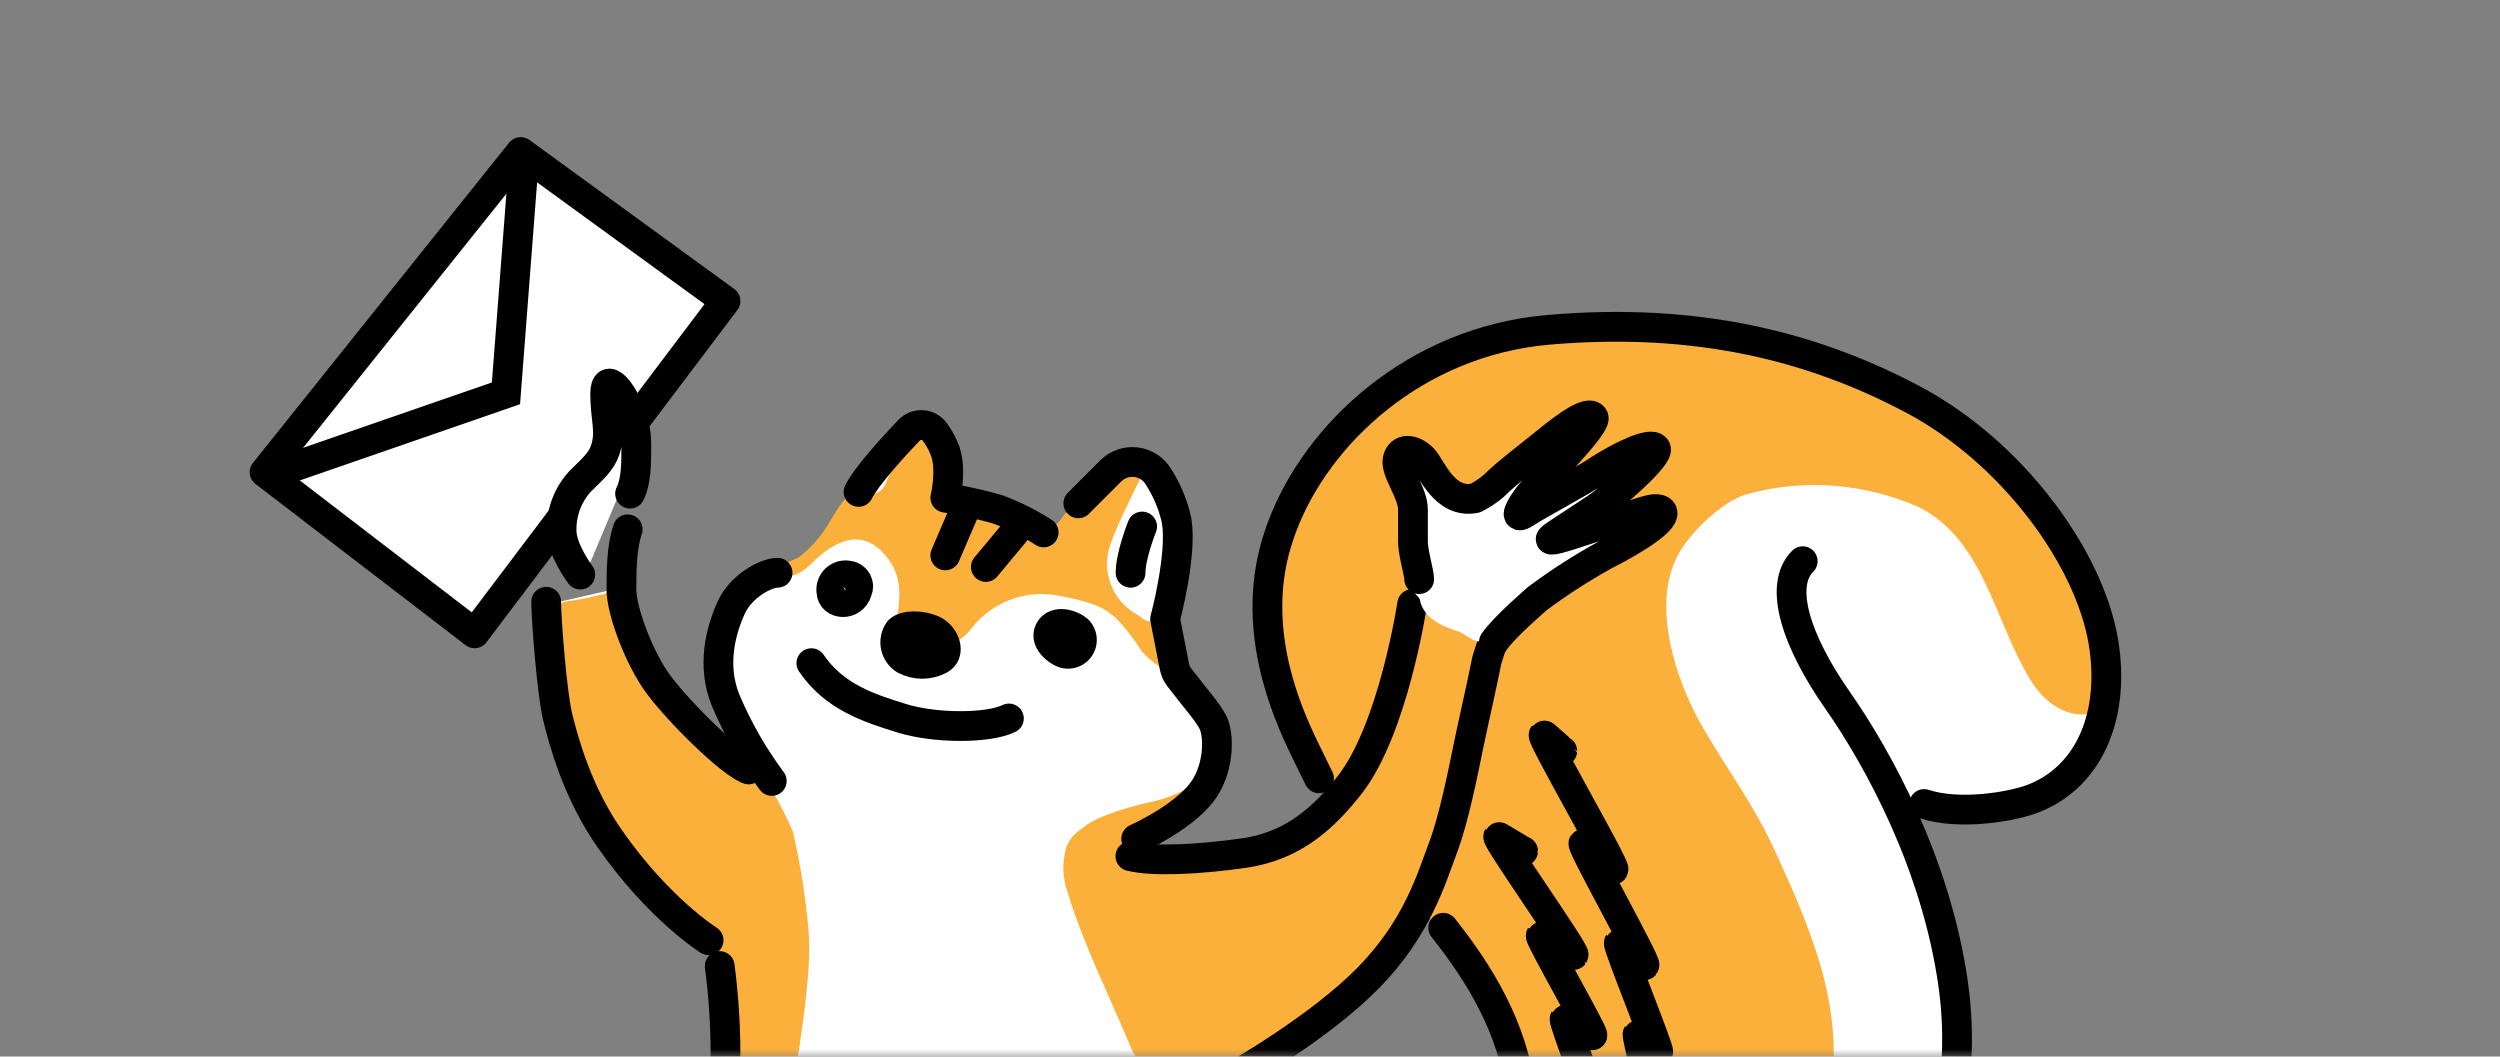 <svg width="168" height="71" viewBox="0 0 168 71" fill="none" xmlns="http://www.w3.org/2000/svg">
<rect x="0" y="0" width="168" height="71" fill="#808080" stroke="none"/>
<mask id="mask0_2_9176" style="mask-type:alpha" maskUnits="userSpaceOnUse" x="0" y="0" width="168" height="71">
<rect width="168" height="71" transform="matrix(-1 0 0 1 168 0)" fill="#C4C4C4"/>
</mask>
<g mask="url(#mask0_2_9176)">
<path d="M34.728 9.834L48.375 19.899L31.426 42.88L17.779 32.815L34.728 9.834Z" fill="white"/>
<path d="M31.893 42.558L48.754 20.229L34.991 10.216L17.78 31.73L31.893 42.558Z" stroke="black" stroke-width="2" stroke-linecap="round" stroke-linejoin="round"/>
<path d="M29.275 100.904C30.342 100.289 32.885 100.155 34.329 100.515C35.881 100.904 38.605 102.067 44.044 103.235L45.6 102.846C45.6 102.846 42.102 99.737 40.161 97.017C38.22 94.298 35.885 90.407 35.496 85.357C35.409 84.143 35.698 82.932 36.324 81.889C36.95 80.845 37.882 80.02 38.994 79.525C40.939 78.747 44.048 78.747 45.604 79.136L46.767 77.973C47.992 75.839 48.661 73.432 48.713 70.973C48.707 69.024 48.577 67.077 48.324 65.145L47.575 63.409C47.575 63.409 44.228 61.317 40.939 56.593C38.739 53.439 37.831 49.987 37.442 48.431C37.053 46.874 36.663 41.824 36.663 40.657L40.943 39.67C40.943 39.67 41.713 38.544 41.717 39.879C41.722 41.214 42.876 44.435 44.228 46.255C45.638 48.142 49.102 51.539 50.269 51.928L51.821 52.706C50.569 51.026 49.526 49.199 48.713 47.267C47.78 44.958 48.374 42.665 49.102 41.05C49.767 39.59 51.432 38.72 52.211 38.72L53.913 38C53.913 38 55.168 37.164 55.587 36.327C56.222 35.275 56.912 34.257 57.654 33.277C58.181 32.222 59.959 30.273 61.051 29.131C61.165 29.01 61.305 28.916 61.46 28.856C61.615 28.796 61.781 28.771 61.947 28.783C62.112 28.795 62.274 28.843 62.418 28.925C62.563 29.007 62.687 29.12 62.783 29.256C63.079 29.653 63.314 30.091 63.482 30.557C63.925 31.888 63.482 33.666 63.482 33.666C64.661 33.859 65.829 34.118 66.979 34.444C68.07 34.845 69.112 35.365 70.088 35.996L72.423 34.055L74.602 31.875C74.822 31.656 75.088 31.489 75.381 31.388C75.674 31.286 75.986 31.253 76.294 31.29C76.602 31.327 76.898 31.434 77.158 31.602C77.419 31.77 77.638 31.995 77.799 32.26C78.385 33.165 78.801 34.169 79.029 35.222C79.414 37.519 78.251 41.828 78.251 41.828L78.882 45.038C78.931 45.29 79.037 45.527 79.192 45.732C80.251 47.117 81.117 48.071 81.464 48.77C81.882 49.606 81.882 51.61 80.974 53.1C79.807 55.041 76.309 56.597 76.309 56.597L75.92 57.765C77.477 58.154 80.627 57.974 83.556 57.556C86.401 57.137 88.296 55.694 89.802 53.999L88.576 52.535C88.576 52.535 88.158 51.698 87.602 50.544C86.409 48.075 83.836 42.268 85.899 36.193L86.003 35.921L86.116 35.607C88.451 29.39 95.057 23.173 103.998 22.395C114.094 21.516 121.875 23.562 128.482 27.06C135.088 30.557 140.347 37.62 141.309 43.377C142.088 48.042 140.531 52.317 136.644 53.874C135.159 54.468 129.712 54.593 127.381 53.815L126.808 52.92C128.992 57.114 130.477 61.636 131.205 66.308C131.979 71.747 131.205 78.353 126.93 84.964C122.947 91.118 114.085 95.758 107.496 97.013C102.575 97.95 97.233 97.616 93.764 97.202L93.701 97.156C94.187 102.272 92.748 106.226 90.689 108.285C89.087 109.887 86.024 111.782 82.526 111.782L84.083 112.56C86.162 112.519 88.242 112.649 90.3 112.949C93.409 113.334 97.295 114.113 99.241 116.447C101.186 118.782 100.797 120.334 100.797 120.723L98.852 121.886C97.81 122.233 96.91 121.497 94.187 120.723C91.463 119.949 86.024 119.556 83.309 119.167C80.594 118.778 75.924 119.167 74.368 118.388C73.733 118.088 73.227 117.57 72.942 116.928C72.657 116.286 72.612 115.563 72.816 114.891C73.205 113.723 73.594 111.782 73.205 111.004C72.816 110.226 68.54 106.728 64.264 104.398C59.988 102.067 56.47 101.933 55.026 102.511C53.436 103.151 53.524 106.829 54.273 108.59C54.825 109.879 55.499 112.025 55.11 113.192C54.721 114.359 53.349 114.866 52.181 114.866C51.014 114.866 49.495 113.723 45.998 111.393C42.65 109.171 36.684 107.431 33.17 106.728C31.224 106.339 29.283 105.561 28.505 104.787C27.267 103.557 28.321 101.465 29.275 100.904ZM83.69 74.471C83.69 74.471 85.246 76.805 86.409 78.747C88.498 82.165 90.291 85.755 91.769 89.478C94.576 88.378 97.111 86.278 98.936 84.194C101.655 81.085 102.822 77.588 102.044 72.923C101.295 68.438 98.726 64.844 96.936 62.576L95.475 60.819C94.584 62.709 93.38 64.434 91.915 65.923C88.606 69.316 82.907 72.534 82.907 72.534L83.69 74.471Z" fill="white"/>
<path d="M89.249 89.75C91.341 89.332 94.689 87.579 95.107 87.24C100.617 82.743 104.311 78.872 100.546 67.576C99.914 65.689 97.278 63.166 96.011 61.681C94.442 59.836 92.827 58.51 91.341 56.698C89.291 54.226 87.729 51.386 86.739 48.331C85.484 44.983 84.593 39.578 85.066 38.289C85.066 37.034 86.375 33.721 87.128 32.478C89.639 28.328 92.597 26.156 97.199 24.483C98.588 23.704 100.659 23.227 102.219 22.809C105.24 21.972 109.072 22.466 112.181 22.445C117.283 22.338 122.334 23.468 126.904 25.738C128.121 26.156 129.761 27.457 130.866 28.035C136.723 31.089 140.489 38.114 142.024 44.285C143.066 48.468 138.74 49.339 136.527 45.82C134.037 41.866 133.381 36.34 128.996 34.105C125.35 32.468 121.249 32.151 117.394 33.206C115.796 33.654 113.516 35.779 112.679 37.453C111.005 40.8 112.625 45.728 114.352 48.749C116.026 51.678 117.796 53.937 119.294 57.213C121.917 62.949 124.339 68.58 122.687 74.986C121.57 79.324 118.888 82.851 115.49 85.592C113.814 86.849 112.034 87.96 110.169 88.914C105.219 91.788 94.479 92.344 88.831 92.679C87.676 92.746 85.258 90.549 89.249 89.75Z" fill="#FBB03B"/>
<path d="M53.688 37.453C55.78 35.779 55.78 34.524 57.035 33.269C57.499 32.8 58.984 33.834 59.545 32.432C60.382 30.34 61.277 29.621 61.637 29.085C62.474 27.83 62.779 27.939 63.31 29.503C63.683 30.608 63.729 32.156 63.729 33.269C63.729 33.595 65.712 33.419 66.658 33.687C67.214 33.842 68.77 34.809 69.67 35.239C70.281 35.532 70.875 35.499 71.26 34.942C71.645 34.386 72.243 33.687 72.515 33.269C73.624 31.595 77.954 29.503 76.699 32.014C76.389 32.633 75.025 35.361 74.607 36.616C74.315 37.459 74.322 38.376 74.627 39.214C74.931 40.052 75.515 40.76 76.28 41.218C76.418 41.302 76.64 41.448 76.895 41.636C77.069 41.734 77.265 41.786 77.464 41.786C77.664 41.786 77.86 41.734 78.033 41.636C78.1 41.603 78.699 45.197 78.548 45.155C77.851 44.803 77.224 44.327 76.699 43.749C76.239 42.913 74.967 41.377 74.607 41.239C73.825 40.469 71.101 39.984 70.423 39.93C69.428 39.863 68.433 40.044 67.526 40.458C66.619 40.871 65.829 41.503 65.227 42.298C64.978 42.616 64.674 42.885 64.327 43.093C63.941 43.362 63.499 43.541 63.034 43.615C62.535 43.664 62.031 43.587 61.568 43.391C61.105 43.195 60.699 42.887 60.386 42.494C60.185 42.218 60.281 41.603 60.327 41.239C60.495 40.026 60.57 38.804 59.754 37.654C58.219 35.49 56.344 36.051 54.529 37.871C53.273 39.126 52.437 38.708 52.018 38.289C51.943 38.218 53.667 37.453 53.688 37.453Z" fill="#FBB03B"/>
<path d="M36.533 80.965C38.068 79.111 39.014 78.371 41.516 78.454H41.587C42.386 78.312 44.315 78.454 45.553 78.454C45.833 78.454 46.107 78.369 46.338 78.21C46.569 78.051 46.746 77.825 46.846 77.563C47.289 76.421 48.101 74.664 48.247 74.287C49.607 70.237 48.277 63.966 47.034 62.614C47.006 62.587 46.974 62.566 46.938 62.552C45.783 62.05 41.796 57.318 40.775 56.029C38.846 53.602 37.219 46.875 37.127 46.469C36.746 44.825 36.265 43.319 36.533 41.654C36.645 40.951 37.75 40.398 38.206 40.398C38.911 40.3 39.609 40.16 40.298 39.98C41.135 39.98 41.135 38.725 41.553 39.562C42.248 40.951 43.616 44.511 44.457 45.8C44.474 45.825 44.493 45.849 44.515 45.871C44.904 46.256 48.787 50.055 51.628 52.912C51.678 52.962 51.749 53.05 51.82 53.13C51.945 53.271 52.056 53.423 52.151 53.586C52.569 54.329 52.946 55.094 53.281 55.879C53.8 58.109 54.155 60.374 54.343 62.656C54.536 65.083 53.925 68.836 53.699 70.522C53.569 71.48 51.059 79.952 50.582 81.626C49.933 83.91 49.515 88.512 49.933 90.186C50.912 94.11 51.64 96.043 54.117 97.298C55.791 98.135 59.724 98.926 63.74 100.645C66.669 101.901 70.597 103.49 70.853 103.574C73.363 104.411 76.597 104.055 77.547 103.156C80.199 100.645 80.894 97.265 80.894 93.533C80.894 86.002 79.015 76.756 76.71 71.777C76.71 71.777 76.057 70.522 76.049 70.522C74.58 66.97 72.823 63.535 71.706 59.849C71.412 58.975 71.376 58.036 71.601 57.142C71.7 56.734 71.912 56.363 72.212 56.071C72.437 55.869 72.673 55.681 72.919 55.506C73.84 54.812 75.873 54.218 77.254 53.912C78.234 53.711 79.174 53.349 80.036 52.841C80.116 52.803 80.206 52.791 80.293 52.807C80.379 52.823 80.459 52.866 80.52 52.93C80.581 52.995 80.62 53.076 80.631 53.164C80.643 53.252 80.626 53.341 80.584 53.418C80.312 53.837 80.086 54.151 80.057 54.218C79.931 54.473 78.229 55.816 76.827 56.644C76.76 56.689 76.707 56.752 76.675 56.826C76.643 56.9 76.633 56.982 76.646 57.061C76.659 57.141 76.695 57.215 76.75 57.275C76.804 57.334 76.874 57.377 76.953 57.397C78.057 57.611 79.643 57.983 80.057 57.983C82.149 57.983 86.308 56.728 86.333 56.728C88.843 55.473 90.516 52.962 92.609 49.615C92.772 49.352 94.864 40.52 95.119 40.411C95.562 40.122 96.997 41.49 97.629 41.666C98.505 42 99.346 42.421 100.139 42.921C101.014 42.77 99.303 46.687 98.884 47.942C98.466 49.197 98.562 52.736 98.466 52.962C98.047 53.912 96.847 57.401 96.792 57.565C94.985 62.656 91.617 67.049 87.169 70.116C87.169 70.116 83.028 72.296 83.404 73.045C84.241 74.718 87.914 80.818 88.006 80.994C89.709 84.312 91.106 85.772 92.19 89.362C93.249 92.88 93.897 97.888 93.445 101.495C93.069 104.499 91.943 107.352 89.261 109.026C86.58 110.699 84.304 112.176 81.312 111.954C80.835 111.921 77.417 112.193 77.128 111.954C72.183 111.536 70.35 107.176 65.832 105.26C65.694 105.202 64.276 104.49 64.158 104.423C63.464 104.273 62.903 103.587 61.953 103.39C59.837 102.972 56.427 101.424 54.536 102.332C53.523 102.817 54.728 106.03 53.699 106.097C53.193 105.8 52.612 105.654 52.025 105.679H51.565C49.511 105.26 49.289 103.884 45.75 103.168C44.076 102.75 38.817 96.474 37.319 92.37C37.309 92.341 37.295 92.314 37.277 92.29C36.06 90.579 35.884 88.73 35.708 86.851C35.478 84.517 35.277 82.22 36.533 80.965ZM81.266 93.776C81.304 93.728 81.332 93.674 81.35 93.617C81.396 93.437 81.433 93.253 81.471 93.064C81.346 93.391 81.207 93.709 81.053 94.022L81.266 93.776Z" fill="#FBB03B"/>
<path d="M72.464 33.825L74.644 31.645C74.864 31.425 75.13 31.258 75.424 31.157C75.718 31.055 76.031 31.022 76.339 31.059C76.648 31.097 76.944 31.204 77.204 31.373C77.465 31.542 77.684 31.768 77.845 32.034C78.428 32.938 78.844 33.941 79.07 34.992C79.455 37.294 78.296 41.599 78.296 41.599L78.924 44.812C78.973 45.062 79.079 45.299 79.234 45.502C80.292 46.887 81.158 47.841 81.51 48.54C81.928 49.376 81.928 51.38 81.016 52.87C79.849 54.815 76.351 56.367 76.351 56.367" stroke="black" stroke-width="2" stroke-linecap="round" stroke-linejoin="round"/>
<path d="M70.135 35.779C69.159 35.147 68.117 34.625 67.026 34.223C65.874 33.897 64.705 33.638 63.524 33.444C63.524 33.444 63.968 31.666 63.524 30.336C63.355 29.871 63.12 29.432 62.826 29.035C62.73 28.899 62.605 28.787 62.46 28.705C62.316 28.624 62.155 28.576 61.989 28.564C61.824 28.552 61.657 28.576 61.503 28.636C61.348 28.696 61.208 28.789 61.093 28.909C60.002 30.055 58.223 32.001 57.696 33.055" stroke="black" stroke-width="2" stroke-linecap="round" stroke-linejoin="round"/>
<path d="M68.189 35.771L66.248 38.101" stroke="black" stroke-width="2" stroke-linecap="round" stroke-linejoin="round"/>
<path d="M64.691 34.603L63.524 37.323" stroke="black" stroke-width="2" stroke-linecap="round" stroke-linejoin="round"/>
<path d="M76.752 35.382C76.752 35.382 75.974 37.323 75.974 38.49" stroke="black" stroke-width="2" stroke-linecap="round" stroke-linejoin="round"/>
<path d="M72.465 42.377C72.591 42.516 72.673 42.691 72.698 42.877C72.724 43.063 72.693 43.254 72.609 43.422C72.524 43.59 72.391 43.729 72.227 43.82C72.062 43.912 71.874 43.951 71.686 43.933C71.297 43.933 70.134 43.155 70.523 42.377C70.912 41.599 72.075 41.988 72.465 42.377Z" stroke="black" stroke-width="2" stroke-linecap="round" stroke-linejoin="round"/>
<path d="M57.607 39.712C57.293 40.766 55.9 40.641 55.871 39.77C55.846 39.614 55.861 39.454 55.913 39.304C55.965 39.154 56.054 39.02 56.17 38.913C56.287 38.806 56.429 38.729 56.582 38.689C56.736 38.65 56.897 38.649 57.051 38.687C57.163 38.703 57.269 38.745 57.362 38.81C57.455 38.875 57.532 38.961 57.586 39.06C57.64 39.16 57.67 39.27 57.673 39.383C57.677 39.497 57.654 39.609 57.607 39.712V39.712Z" stroke="black" stroke-width="2" stroke-linecap="round" stroke-linejoin="round"/>
<path d="M62.75 42.377C61.972 41.988 60.805 41.988 60.416 42.377C60.307 42.528 60.23 42.7 60.191 42.882C60.152 43.064 60.15 43.252 60.187 43.434C60.223 43.617 60.297 43.79 60.403 43.943C60.51 44.095 60.646 44.225 60.805 44.322C61.165 44.511 61.565 44.61 61.972 44.61C62.379 44.61 62.779 44.511 63.139 44.322C63.913 43.933 63.524 42.766 62.75 42.377Z" fill="black" stroke="black" stroke-width="2" stroke-linecap="round" stroke-linejoin="round"/>
<path d="M54.523 44.565C56.063 46.829 58.373 47.582 60.645 48.281C62.803 48.942 66.368 48.979 67.799 48.281" stroke="black" stroke-width="2" stroke-linecap="round" stroke-linejoin="round"/>
<path d="M52.252 38.49C51.478 38.49 49.809 39.365 49.143 40.821C48.415 42.423 47.825 44.728 48.754 47.042C49.569 48.973 50.613 50.799 51.863 52.481" stroke="black" stroke-width="2" stroke-linecap="round" stroke-linejoin="round"/>
<path d="M75.962 57.535C77.519 57.924 80.673 57.745 83.602 57.326C87.016 56.837 89.07 54.816 90.715 52.724C93.643 48.959 94.898 40.591 94.898 40.591" stroke="black" stroke-width="2" stroke-linecap="round" stroke-linejoin="round"/>
<path d="M50.31 51.707C49.143 51.318 45.679 47.916 44.273 46.029C42.918 44.214 41.763 41.009 41.763 39.657C41.763 38.306 41.763 36.825 42.181 35.57" stroke="black" stroke-width="2" stroke-linecap="round" stroke-linejoin="round"/>
<path d="M36.703 40.435C36.703 41.599 37.093 46.653 37.482 48.209C37.871 49.766 38.779 53.23 40.979 56.368C44.272 61.091 47.619 63.183 47.619 63.183" stroke="black" stroke-width="2" stroke-linecap="round" stroke-linejoin="round"/>
<path d="M48.365 64.919C48.618 66.853 48.748 68.801 48.754 70.752C48.702 73.209 48.034 75.614 46.813 77.747" stroke="black" stroke-width="2" stroke-linecap="round" stroke-linejoin="round"/>
<path d="M91.814 89.249C94.621 88.148 97.156 86.052 98.98 83.965C101.704 80.856 102.867 77.358 102.089 72.693C101.344 68.208 98.775 64.614 96.985 62.347" stroke="black" stroke-width="2" stroke-linecap="round" stroke-linejoin="round"/>
<path d="M121.143 37.712C119.469 39.385 120.754 43.151 123.473 47.042C126.193 50.933 130.092 57.999 131.247 66.087C132.025 71.526 131.247 78.136 126.971 84.742C122.988 90.901 114.126 95.537 107.537 96.792C102.617 97.729 97.274 97.394 93.806 96.984" stroke="black" stroke-width="2" stroke-linecap="round" stroke-linejoin="round"/>
<path d="M86.044 35.695C86.082 35.591 86.119 35.486 86.161 35.381C88.492 29.16 95.098 22.943 104.039 22.165C114.134 21.286 121.916 23.332 128.527 26.83C135.137 30.327 140.392 37.39 141.35 43.147C142.128 47.812 140.576 52.087 136.689 53.64C135.2 54.234 131.635 54.807 129.301 54.029" stroke="black" stroke-width="2" stroke-linecap="round" stroke-linejoin="round"/>
<path d="M85.957 35.963C83.865 42.042 86.471 47.85 87.664 50.314C88.22 51.469 88.639 52.305 88.639 52.305" stroke="black" stroke-width="2" stroke-linecap="round" stroke-linejoin="round"/>
<path d="M104.102 37.662C103.265 38.498 103.164 38.41 102.428 39.335C101.293 40.842 100.442 42.544 99.918 44.356C99.499 46.448 99.081 48.192 98.663 50.213C98.303 52 97.679 55.083 96.989 56.907C96.198 58.999 95.282 62.3 91.969 65.693C88.655 69.086 82.957 72.304 82.957 72.304" stroke="black" stroke-width="2" stroke-linecap="round" stroke-linejoin="round"/>
<path d="M102.353 57.196C102.353 57.225 100.679 56.192 100.679 56.221C100.562 56.426 105.867 63.953 105.75 64.171C105.725 64.212 103.562 62.836 103.537 62.878C103.44 63.041 107.105 69.413 107.009 69.572C107.009 69.605 105.156 68.447 105.139 68.48C105.06 68.614 107.152 74.17 107.072 74.3C107.072 74.329 105.399 73.279 105.373 73.308C105.302 73.425 106.478 78.576 106.407 78.697C106.407 78.722 104.813 77.726 104.796 77.755C104.737 77.86 105.043 82.479 104.984 82.584C104.984 82.609 103.432 81.642 103.415 81.667C103.361 81.759 102.746 85.784 102.692 85.876C102.692 85.901 101.106 84.91 101.089 84.939C101.072 84.968 99.604 88.516 99.554 88.6C99.504 88.684 98.135 87.763 98.123 87.763" stroke="black" stroke-width="2" stroke-linecap="round" stroke-linejoin="round"/>
<path d="M104.985 50.468C104.985 50.493 103.755 49.359 103.73 49.389C103.588 49.606 108.567 58.212 108.429 58.434C108.395 58.484 106.433 56.627 106.404 56.677C106.278 56.874 110.638 64.664 110.512 64.865C110.487 64.902 108.81 63.325 108.784 63.367C108.68 63.53 111.537 70.534 111.433 70.697C111.412 70.73 110.065 69.467 110.044 69.5C109.968 69.622 111.366 75.153 111.299 75.274C111.299 75.299 110.044 74.161 110.044 74.186C109.977 74.295 110.491 79.345 110.42 79.454C110.42 79.454 109.278 78.424 109.261 78.45C109.203 78.542 108.843 82.817 108.797 82.91C108.797 82.935 107.676 81.901 107.659 81.926C107.642 81.951 106.621 85.646 106.567 85.725C106.513 85.805 105.442 84.713 105.425 84.738" stroke="black" stroke-width="2" stroke-linecap="round" stroke-linejoin="round"/>
<path d="M95.998 37.871C96.898 36.038 105.876 37.637 105.052 38.042C103.91 38.869 102.841 39.791 101.856 40.8C101.019 41.636 100.404 41.954 99.764 42.891C99.345 43.486 98.509 42.607 98.09 42.473C96.835 42.055 95.998 41.636 95.58 40.8C95.316 40.272 95.58 40.381 95.162 39.963C94.572 39.373 95.484 38.921 95.998 37.871Z" fill="white"/>
<path d="M95.37 38.917C95.37 38.498 94.951 37.147 94.951 36.406C94.951 35.988 94.951 34.733 94.951 34.315C94.989 33.13 93.75 31.695 93.918 30.888C94.085 30.081 94.951 30.131 95.621 30.817C96.198 31.411 97.043 33.896 99.135 33.478C99.587 33.253 100.008 32.971 100.39 32.641C101.277 31.754 102.9 30.549 103.959 29.679C105.31 28.566 106.762 27.549 107.084 28.039C107.406 28.528 103.373 32.511 102.8 33.235C102.227 33.959 101.57 35.089 102.549 34.448C103.528 33.808 106.101 32.465 107.344 31.645C108.808 30.687 110.946 29.641 111.268 30.131C111.59 30.62 108.222 33.515 107.247 34.156L104.783 35.779C104.298 36.101 103.808 36.419 104.699 36.197C105.591 35.975 107.498 35.264 108.758 34.942C109.653 34.704 111.343 33.871 111.686 34.361C112.03 34.85 110.23 36.084 107.871 37.289C106.288 38.16 104.767 39.138 103.319 40.218C103.319 40.218 101.047 42.163 100.39 43.147" fill="white"/>
<path d="M95.37 38.917C95.37 38.498 94.951 37.147 94.951 36.406C94.951 35.988 94.951 34.733 94.951 34.315C94.989 33.13 93.75 31.695 93.918 30.888C94.085 30.081 94.951 30.131 95.621 30.817C96.198 31.411 97.043 33.896 99.135 33.478C99.587 33.253 100.008 32.971 100.39 32.641C101.277 31.754 102.9 30.549 103.959 29.679C105.31 28.566 106.762 27.549 107.084 28.039C107.406 28.528 103.373 32.511 102.8 33.235C102.227 33.959 101.57 35.089 102.549 34.448C103.528 33.808 106.101 32.465 107.344 31.645C108.808 30.687 110.946 29.641 111.268 30.131C111.59 30.62 108.222 33.515 107.247 34.156L104.783 35.779C104.298 36.101 103.808 36.419 104.699 36.197C105.591 35.975 107.498 35.264 108.758 34.942C109.653 34.704 111.343 33.871 111.686 34.361C112.03 34.85 110.23 36.084 107.871 37.289C106.288 38.16 104.767 39.138 103.319 40.218C103.319 40.218 101.047 42.163 100.39 43.147" stroke="black" stroke-width="2" stroke-linecap="round" stroke-linejoin="round"/>
<path d="M39.186 38.95C39.186 38.95 37.931 37.277 37.931 36.022C37.897 34.785 38.347 33.584 39.186 32.675C40.023 31.838 40.592 31.374 40.859 30.583C41.278 29.328 40.859 28.491 40.859 26.817C40.859 25.144 42.114 26.817 42.533 28.073C42.805 28.737 42.947 29.447 42.951 30.165C42.951 31.487 42.951 32.675 42.533 33.512L41.696 32.964L39.186 38.95Z" fill="white"/>
<path d="M42.341 33.173C42.76 32.336 42.76 31.152 42.76 29.826C42.756 29.108 42.614 28.398 42.341 27.734C41.923 26.479 40.668 24.805 40.668 26.479C40.668 28.152 41.086 28.989 40.668 30.244C40.404 31.039 39.831 31.499 38.994 32.336C38.156 33.245 37.706 34.446 37.739 35.683C37.739 36.938 38.994 38.612 38.994 38.612" stroke="black" stroke-width="2" stroke-linecap="round" stroke-linejoin="round"/>
<path d="M35.23 10.449L34.001 26.431L18.02 31.963" stroke="black" stroke-width="2"/>
</g>
</svg>
